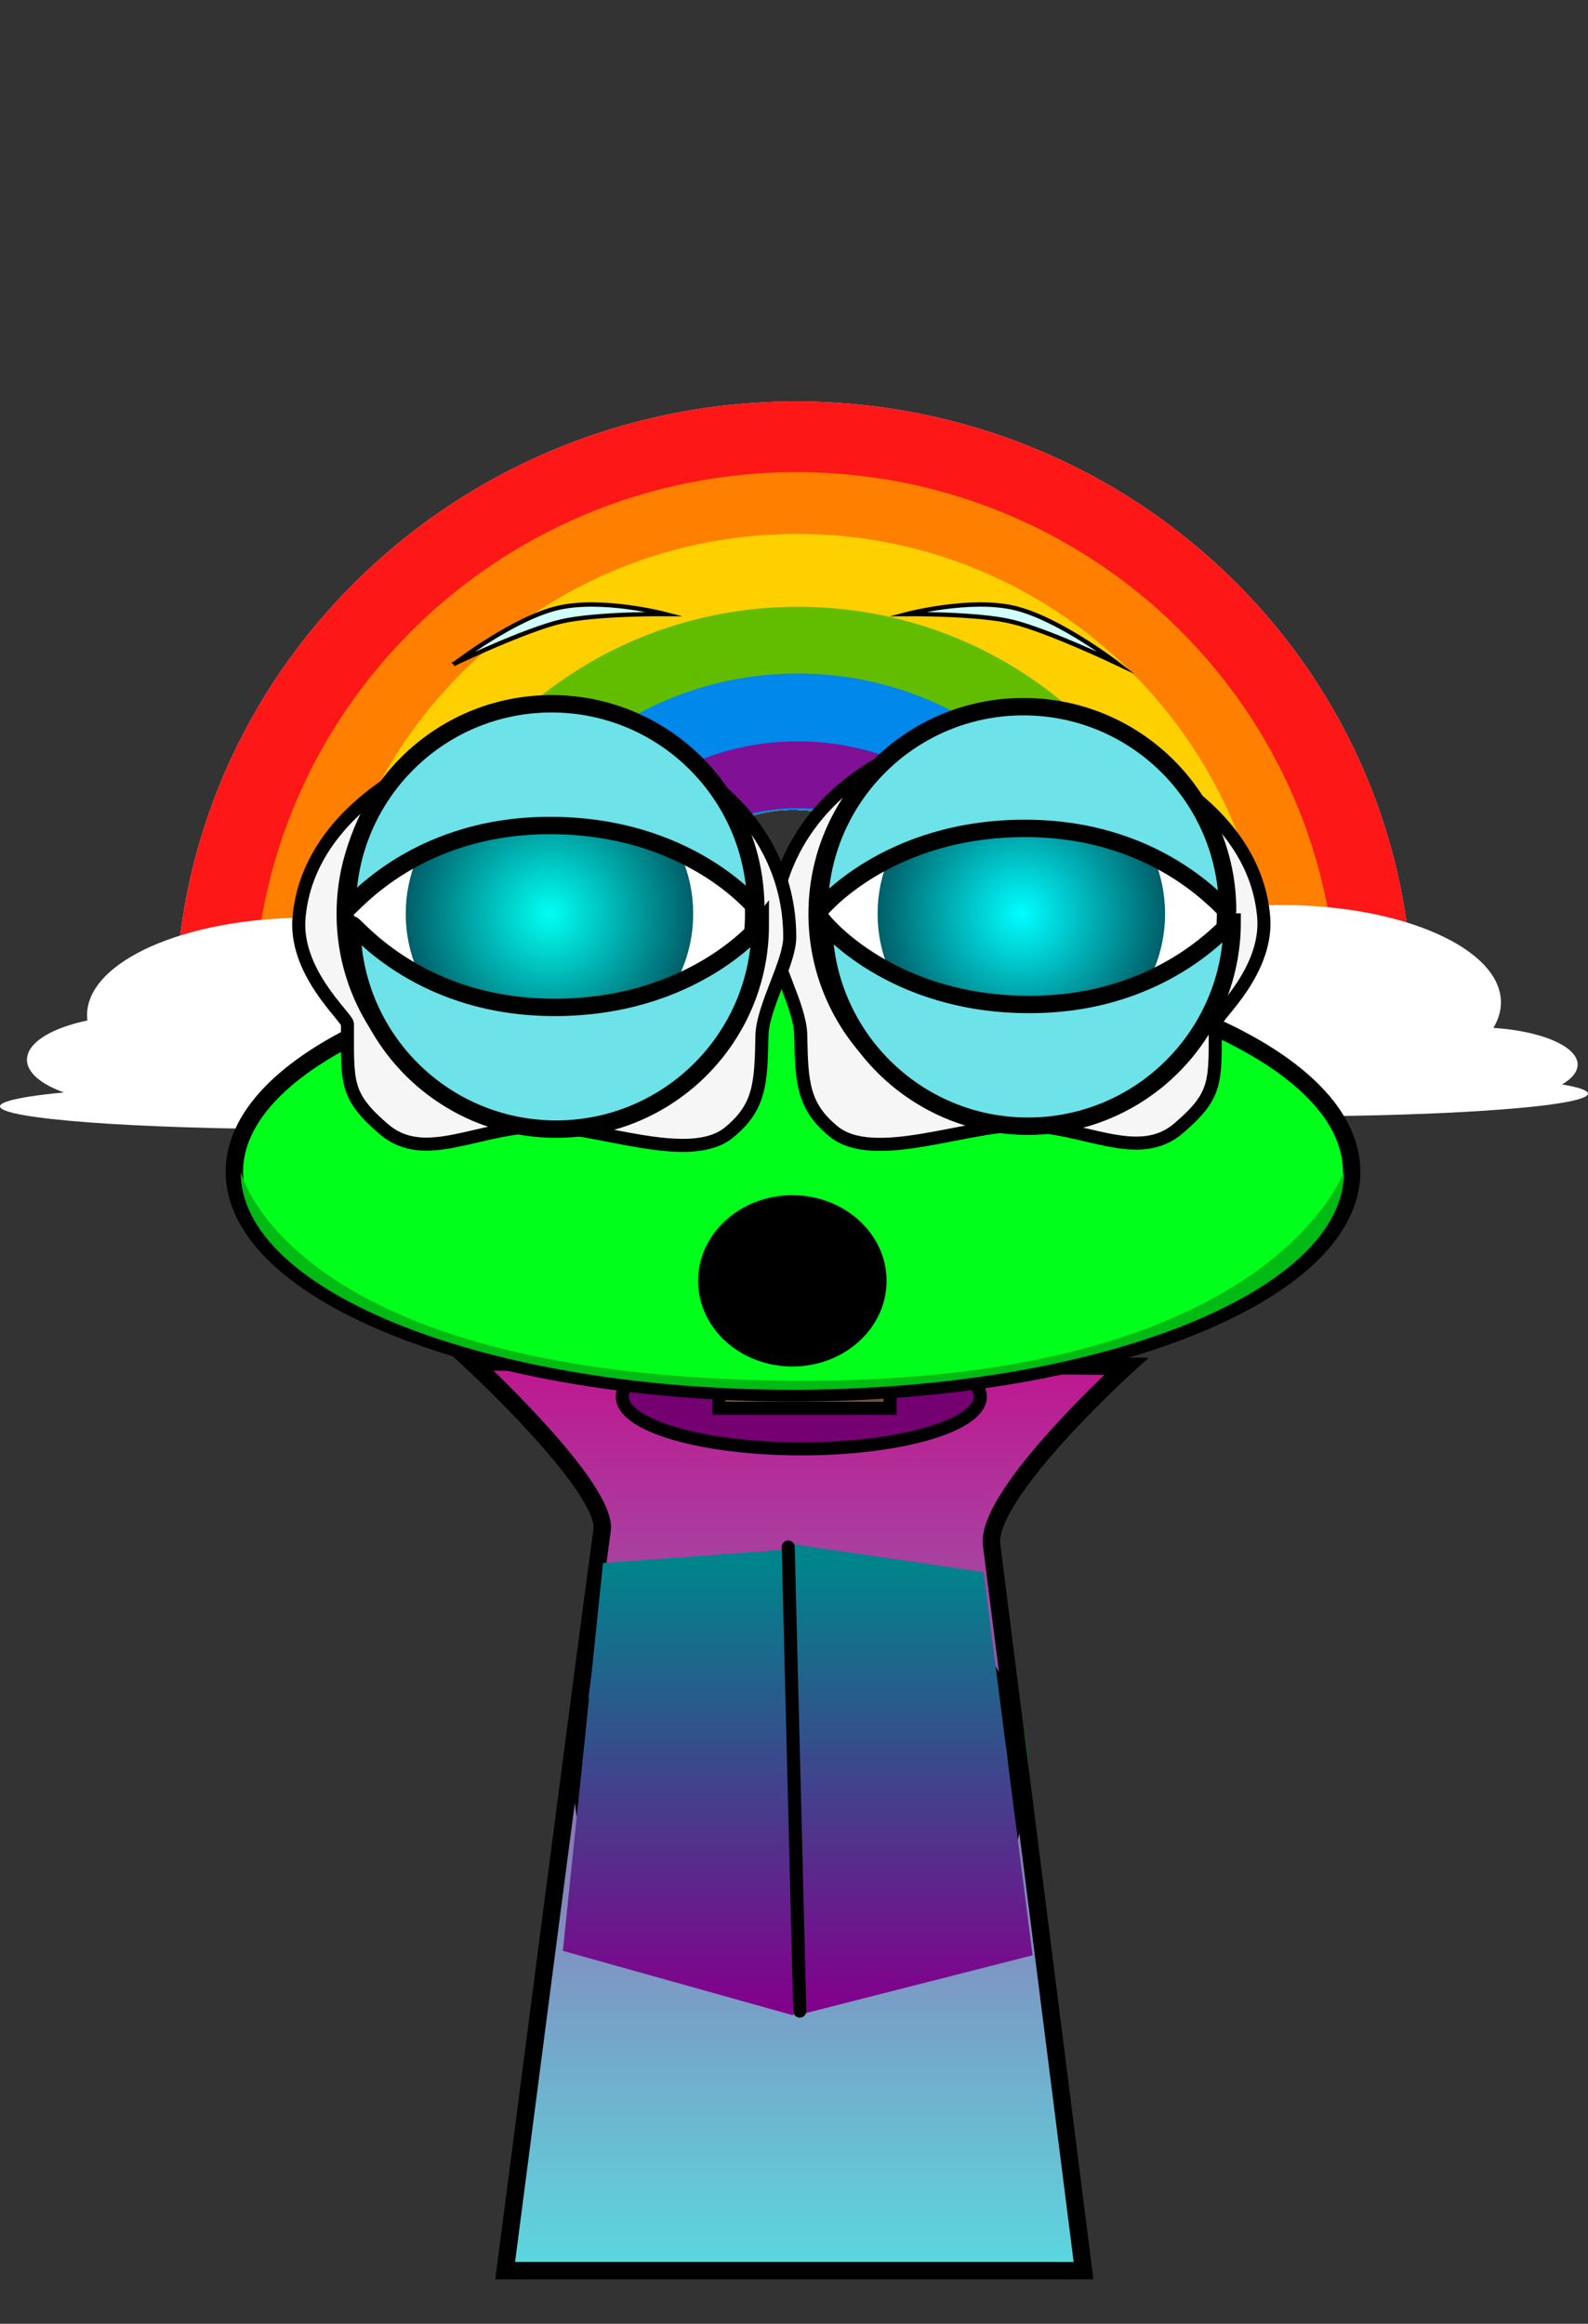 <svg version="1.1" xmlns="http://www.w3.org/2000/svg" xmlns:xlink="http://www.w3.org/1999/xlink" width="182.597" height="267.225" viewBox="0,0,182.597,267.225"><rect x="0" y="0" width="182.597" height="267.225" fill="#333333" stroke="none"/><defs><linearGradient x1="239.125" y1="204.5" x2="239.125" y2="307.5" gradientUnits="userSpaceOnUse" id="color-1"><stop offset="0" stop-color="#bd1990"/><stop offset="1" stop-color="#5bd8de"/></linearGradient><radialGradient cx="235.484" cy="242.803" r="20.583" gradientUnits="userSpaceOnUse" id="color-2"><stop offset="0" stop-color="#b5ffbf"/><stop offset="1" stop-color="#69ff83"/></radialGradient><linearGradient x1="226.535" y1="226.333" x2="226.535" y2="277.156" gradientUnits="userSpaceOnUse" id="color-3"><stop offset="0" stop-color="#00848c"/><stop offset="1" stop-color="#83008c"/></linearGradient><linearGradient x1="226.535" y1="226.333" x2="226.535" y2="277.156" gradientUnits="userSpaceOnUse" id="color-4"><stop offset="0" stop-color="#00848c"/><stop offset="1" stop-color="#83008c"/></linearGradient><linearGradient x1="251.982" y1="226.333" x2="251.982" y2="277.156" gradientUnits="userSpaceOnUse" id="color-5"><stop offset="0" stop-color="#00848c"/><stop offset="1" stop-color="#83008c"/></linearGradient><linearGradient x1="251.982" y1="226.333" x2="251.982" y2="277.156" gradientUnits="userSpaceOnUse" id="color-6"><stop offset="0" stop-color="#00848c"/><stop offset="1" stop-color="#83008c"/></linearGradient><radialGradient cx="210.968" cy="151.472" r="16.528" gradientUnits="userSpaceOnUse" id="color-7"><stop offset="0" stop-color="#00fff3"/><stop offset="1" stop-color="#005f69"/></radialGradient><radialGradient cx="265.226" cy="151.472" r="16.528" gradientUnits="userSpaceOnUse" id="color-8"><stop offset="0" stop-color="#00feff"/><stop offset="1" stop-color="#005f69"/></radialGradient></defs><g transform="translate(-147.787,-46.388)"><g data-paper-data="{&quot;isPaintingLayer&quot;:true}" stroke-linejoin="miter" stroke-miterlimit="10" stroke-dasharray="" stroke-dashoffset="0" style="mix-blend-mode: normal"><path d="M178.409,313.613v-267.225h123.182v267.225z" fill-opacity="0.01" fill="#000000" fill-rule="nonzero" stroke="none" stroke-width="0" stroke-linecap="butt"/><path d="M213.906,250.839c0,-14.412 11.683,-26.094 26.094,-26.094c14.412,0 26.094,11.683 26.094,26.094c0,14.412 -11.683,26.094 -26.094,26.094c-14.412,0 -26.094,-11.683 -26.094,-26.094z" fill="#006e0f" fill-rule="nonzero" stroke="none" stroke-width="0" stroke-linecap="butt"/><path d="M205.875,307.5c0,0 9.059,-69.991 11.142,-85.141c0.672,-4.889 -14.999,-19.367 -14.999,-19.367l75.283,0.509c0,0 -16.231,14.727 -15.492,20.545c2.045,16.115 10.566,83.455 10.566,83.455zM239.75,276c13.807,0 25,-11.193 25,-25c0,-13.807 -11.193,-25 -25,-25c-13.807,0 -25,11.193 -25,25c0,13.807 11.193,25 25,25z" fill="url(#color-1)" fill-rule="nonzero" stroke="#000000" stroke-width="2" stroke-linecap="butt"/><path d="M219.417,250.839c0,-11.368 9.215,-20.583 20.583,-20.583c11.368,0 20.583,9.215 20.583,20.583c0,11.368 -9.215,20.583 -20.583,20.583c-11.368,0 -20.583,-9.215 -20.583,-20.583z" fill="url(#color-2)" fill-rule="nonzero" stroke="none" stroke-width="0" stroke-linecap="butt"/><path d="M230.465,201.143c0,0 0,-2.58 0,-3.862c0,-1.273 0,-3.804 0,-3.804h19.667v7.667z" fill="#7a513b" fill-rule="nonzero" stroke="#000000" stroke-width="1.5" stroke-linecap="butt"/><path d="M260.506,207.001c0,3.314 -9.215,6 -20.583,6c-11.368,0 -20.583,-2.686 -20.583,-6c0,-3.314 9.215,-6 20.583,-6c11.368,0 20.583,2.686 20.583,6z" fill="#750072" fill-rule="nonzero" stroke="#000000" stroke-width="1.5" stroke-linecap="butt"/><path d="M230.465,208.334v-7.667h19.667v7.667z" fill="#7a513b" fill-rule="nonzero" stroke="#000000" stroke-width="1.5" stroke-linecap="butt"/><path d="M213.319,270.174l4.488,-43.343l20.447,-1.496v51.821z" fill="url(#color-3)" fill-rule="nonzero" stroke="url(#color-4)" stroke-width="1.5" stroke-linecap="butt"/><path d="M240.262,277.156l-0.499,-52.319l20.447,2.992l5.486,42.844z" fill="url(#color-5)" fill-rule="nonzero" stroke="url(#color-6)" stroke-width="1.5" stroke-linecap="butt"/><path d="M239.751,277.655l-1.331,-53.368" fill="none" fill-rule="nonzero" stroke="#000000" stroke-width="1.5" stroke-linecap="round"/><path d="M167.981,162.556c0,-38.542 31.835,-69.88 71.105,-69.995c39.27,-0.115 71.105,31.036 71.105,69.578l-47.978,0.141c-0.225,-1.418 -0.539,-2.863 -0.689,-4.393c-1.059,-10.802 -13.128,-18.562 -22.922,-18.378c-9.253,0.174 -22.552,9.683 -22.007,20.603c0.018,0.364 0.165,0.678 0.368,0.973c0.002,0.015 0.004,0.029 0.006,0.044c-0.092,0.42 -0.164,0.849 -0.214,1.285z" fill="#fd1717" fill-rule="evenodd" stroke="#000000" stroke-width="0" stroke-linecap="butt"/><path d="M176.963,162.535c0,-34.095 27.884,-61.789 62.281,-61.856c34.397,-0.067 62.281,27.518 62.281,61.614l-39.299,0.077c-0.226,-1.446 -0.55,-2.92 -0.703,-4.482c-1.059,-10.802 -13.128,-18.562 -22.922,-18.378c-9.253,0.174 -22.552,9.683 -22.007,20.603c0.018,0.364 0.165,0.678 0.368,0.973c0.002,0.015 0.004,0.029 0.006,0.044c-0.095,0.435 -0.169,0.878 -0.219,1.33z" fill="#ff7f00" fill-rule="evenodd" stroke="#000000" stroke-width="0" stroke-linecap="butt"/><path d="M184.83,162.501c0,-30.191 24.424,-54.689 54.553,-54.718c30.129,-0.029 54.553,24.422 54.553,54.613l-31.701,0.031c-0.226,-1.465 -0.557,-2.957 -0.712,-4.54c-1.059,-10.802 -13.128,-18.562 -22.922,-18.378c-9.253,0.174 -22.552,9.683 -22.007,20.603c0.018,0.364 0.165,0.678 0.368,0.973c0.002,0.015 0.004,0.029 0.006,0.044c-0.096,0.439 -0.17,0.887 -0.221,1.342z" fill="#fed000" fill-rule="evenodd" stroke="#000000" stroke-width="0" stroke-linecap="butt"/><path d="M192.505,162.314c0,-25.487 21.06,-46.148 47.038,-46.148c25.979,0 47.039,20.661 47.039,46.148h-24.364c-0.225,-1.428 -0.543,-2.884 -0.694,-4.427c-1.059,-10.802 -13.128,-18.562 -22.922,-18.378c-9.253,0.174 -22.552,9.683 -22.007,20.603c0.018,0.364 0.165,0.678 0.368,0.973c0.002,0.015 0.004,0.029 0.006,0.044c-0.085,0.388 -0.153,0.784 -0.202,1.186z" fill="#62bd00" fill-rule="evenodd" stroke="#000000" stroke-width="0" stroke-linecap="butt"/><path d="M167.981,162.556c0,-38.542 31.835,-69.88 71.105,-69.995c39.27,-0.115 71.105,31.036 71.105,69.578l-47.978,0.141c-0.225,-1.418 -0.539,-2.863 -0.689,-4.393c-1.059,-10.802 -13.128,-18.562 -22.922,-18.378c-9.253,0.174 -22.552,9.683 -22.007,20.603c0.018,0.364 0.165,0.678 0.368,0.973c0.002,0.015 0.004,0.029 0.006,0.044c-0.092,0.42 -0.164,0.849 -0.214,1.285z" fill="#ffffff" fill-rule="evenodd" stroke="#000000" stroke-width="0" stroke-linecap="butt"/><path d="M176.963,162.535c0,-34.095 27.884,-61.789 62.281,-61.856c34.397,-0.067 62.281,27.518 62.281,61.614l-39.299,0.077c-0.226,-1.446 -0.55,-2.92 -0.703,-4.482c-1.059,-10.802 -13.128,-18.562 -22.922,-18.378c-9.253,0.174 -22.552,9.683 -22.007,20.603c0.018,0.364 0.165,0.678 0.368,0.973c0.002,0.015 0.004,0.029 0.006,0.044c-0.095,0.435 -0.169,0.878 -0.219,1.33z" fill="#ffffff" fill-rule="evenodd" stroke="#000000" stroke-width="0" stroke-linecap="butt"/><path d="M184.83,162.501c0,-30.191 24.424,-54.689 54.553,-54.718c30.129,-0.029 54.553,24.422 54.553,54.613l-31.701,0.031c-0.226,-1.465 -0.557,-2.957 -0.712,-4.54c-1.059,-10.802 -13.128,-18.562 -22.922,-18.378c-9.253,0.174 -22.552,9.683 -22.007,20.603c0.018,0.364 0.165,0.678 0.368,0.973c0.002,0.015 0.004,0.029 0.006,0.044c-0.096,0.439 -0.17,0.887 -0.221,1.342z" fill-opacity="0.5" fill="#fed000" fill-rule="evenodd" stroke="#000000" stroke-width="0" stroke-linecap="butt"/><path d="M192.505,162.314c0,-25.487 21.06,-46.148 47.038,-46.148c25.979,0 47.039,20.661 47.039,46.148h-24.364c-0.225,-1.428 -0.543,-2.884 -0.694,-4.427c-1.059,-10.802 -13.128,-18.562 -22.922,-18.378c-9.253,0.174 -22.552,9.683 -22.007,20.603c0.018,0.364 0.165,0.678 0.368,0.973c0.002,0.015 0.004,0.029 0.006,0.044c-0.085,0.388 -0.153,0.784 -0.202,1.186z" fill-opacity="0.5" fill="#62bd00" fill-rule="evenodd" stroke="#000000" stroke-width="0" stroke-linecap="butt"/><path d="M200.968,162.29c0,-21.236 17.255,-38.452 38.539,-38.452c21.285,0 38.539,17.215 38.539,38.452h-15.832c-0.225,-1.421 -0.54,-2.869 -0.691,-4.403c-1.059,-10.802 -13.128,-18.562 -22.922,-18.378c-9.253,0.174 -22.552,9.683 -22.007,20.603c0.018,0.364 0.165,0.678 0.368,0.973c0.002,0.015 0.004,0.029 0.006,0.044c-0.083,0.381 -0.15,0.768 -0.199,1.162z" fill="#0088eb" fill-rule="evenodd" stroke="#000000" stroke-width="0" stroke-linecap="butt"/><path d="M167.981,162.556c0,-38.542 31.835,-69.88 71.105,-69.995c39.27,-0.115 71.105,31.036 71.105,69.578l-47.978,0.141c-0.225,-1.418 -0.539,-2.863 -0.689,-4.393c-1.059,-10.802 -13.128,-18.562 -22.922,-18.378c-9.253,0.174 -22.552,9.683 -22.007,20.603c0.018,0.364 0.165,0.678 0.368,0.973c0.002,0.015 0.004,0.029 0.006,0.044c-0.092,0.42 -0.164,0.849 -0.214,1.285z" fill-opacity="0.5" fill="#fd1717" fill-rule="evenodd" stroke="#000000" stroke-width="0" stroke-linecap="butt"/><path d="M176.963,162.535c0,-34.095 27.884,-61.789 62.281,-61.856c34.397,-0.067 62.281,27.518 62.281,61.614l-39.299,0.077c-0.226,-1.446 -0.55,-2.92 -0.703,-4.482c-1.059,-10.802 -13.128,-18.562 -22.922,-18.378c-9.253,0.174 -22.552,9.683 -22.007,20.603c0.018,0.364 0.165,0.678 0.368,0.973c0.002,0.015 0.004,0.029 0.006,0.044c-0.095,0.435 -0.169,0.878 -0.219,1.33z" fill-opacity="0.5" fill="#ff7f00" fill-rule="evenodd" stroke="#000000" stroke-width="0" stroke-linecap="butt"/><path d="M184.83,162.501c0,-30.191 24.424,-54.689 54.553,-54.718c30.129,-0.029 54.553,24.422 54.553,54.613l-31.701,0.031c-0.226,-1.465 -0.557,-2.957 -0.712,-4.54c-1.059,-10.802 -13.128,-18.562 -22.922,-18.378c-9.253,0.174 -22.552,9.683 -22.007,20.603c0.018,0.364 0.165,0.678 0.368,0.973c0.002,0.015 0.004,0.029 0.006,0.044c-0.096,0.439 -0.17,0.887 -0.221,1.342z" fill="#fed000" fill-rule="evenodd" stroke="#000000" stroke-width="0" stroke-linecap="butt"/><path d="M192.505,162.314c0,-25.487 21.06,-46.148 47.038,-46.148c25.979,0 47.039,20.661 47.039,46.148h-24.364c-0.225,-1.428 -0.543,-2.884 -0.694,-4.427c-1.059,-10.802 -13.128,-18.562 -22.922,-18.378c-9.253,0.174 -22.552,9.683 -22.007,20.603c0.018,0.364 0.165,0.678 0.368,0.973c0.002,0.015 0.004,0.029 0.006,0.044c-0.085,0.388 -0.153,0.784 -0.202,1.186z" fill="#62bd00" fill-rule="evenodd" stroke="#000000" stroke-width="0" stroke-linecap="butt"/><path d="M200.968,162.29c0,-21.236 17.255,-38.452 38.539,-38.452c21.285,0 38.539,17.215 38.539,38.452h-15.832c-0.225,-1.421 -0.54,-2.869 -0.691,-4.403c-1.059,-10.802 -13.128,-18.562 -22.922,-18.378c-9.253,0.174 -22.552,9.683 -22.007,20.603c0.018,0.364 0.165,0.678 0.368,0.973c0.002,0.015 0.004,0.029 0.006,0.044c-0.083,0.381 -0.15,0.768 -0.199,1.162z" fill="#0088eb" fill-rule="evenodd" stroke="#000000" stroke-width="0" stroke-linecap="butt"/><path d="M208.988,162.386c0,-16.982 13.664,-30.749 30.519,-30.749c16.855,0 30.519,13.767 30.519,30.749h-7.63c0,-12.736 -10.248,-23.061 -22.889,-23.061c-7.239,0 -13.694,3.386 -17.888,8.672c-3.167,3.446 -5.246,7.663 -5.024,12.115c0.008,0.161 0.041,0.312 0.093,0.456c-0.046,0.6 -0.07,1.206 -0.07,1.818z" fill="#801096" fill-rule="evenodd" stroke="#000000" stroke-width="0" stroke-linecap="butt"/><path d="M208.988,162.386c0,-16.982 13.664,-30.749 30.519,-30.749c16.855,0 30.519,13.767 30.519,30.749h-7.63c0,-12.736 -10.248,-23.061 -22.889,-23.061c-7.239,0 -13.694,3.386 -17.888,8.672c-3.167,3.446 -5.246,7.663 -5.024,12.115c0.008,0.161 0.041,0.312 0.093,0.456c-0.046,0.6 -0.07,1.206 -0.07,1.818z" fill="#801096" fill-rule="evenodd" stroke="#000000" stroke-width="0" stroke-linecap="butt"/><path d="M167.981,162.556c0,-38.542 31.835,-69.88 71.105,-69.995c39.27,-0.115 71.105,31.036 71.105,69.578l-47.978,0.141c-0.225,-1.418 -0.539,-2.863 -0.689,-4.393c-1.059,-10.802 -13.128,-18.562 -22.922,-18.378c-9.253,0.174 -22.552,9.683 -22.007,20.603c0.018,0.364 0.165,0.678 0.368,0.973c0.002,0.015 0.004,0.029 0.006,0.044c-0.092,0.42 -0.164,0.849 -0.214,1.285z" fill="#fd1717" fill-rule="evenodd" stroke="#000000" stroke-width="0" stroke-linecap="butt"/><path d="M176.963,162.535c0,-34.095 27.884,-61.789 62.281,-61.856c34.397,-0.067 62.281,27.518 62.281,61.614l-39.299,0.077c-0.226,-1.446 -0.55,-2.92 -0.703,-4.482c-1.059,-10.802 -13.128,-18.562 -22.922,-18.378c-9.253,0.174 -22.552,9.683 -22.007,20.603c0.018,0.364 0.165,0.678 0.368,0.973c0.002,0.015 0.004,0.029 0.006,0.044c-0.095,0.435 -0.169,0.878 -0.219,1.33z" fill="#ff7f00" fill-rule="evenodd" stroke="#000000" stroke-width="0" stroke-linecap="butt"/><path d="M184.83,162.501c0,-30.191 24.424,-54.689 54.553,-54.718c30.129,-0.029 54.553,24.422 54.553,54.613l-31.701,0.031c-0.226,-1.465 -0.557,-2.957 -0.712,-4.54c-1.059,-10.802 -13.128,-18.562 -22.922,-18.378c-9.253,0.174 -22.552,9.683 -22.007,20.603c0.018,0.364 0.165,0.678 0.368,0.973c0.002,0.015 0.004,0.029 0.006,0.044c-0.096,0.439 -0.17,0.887 -0.221,1.342z" fill="#fed000" fill-rule="evenodd" stroke="#000000" stroke-width="0" stroke-linecap="butt"/><path d="M192.505,162.314c0,-25.487 21.06,-46.148 47.038,-46.148c25.979,0 47.039,20.661 47.039,46.148h-24.364c-0.225,-1.428 -0.543,-2.884 -0.694,-4.427c-1.059,-10.802 -13.128,-18.562 -22.922,-18.378c-9.253,0.174 -22.552,9.683 -22.007,20.603c0.018,0.364 0.165,0.678 0.368,0.973c0.002,0.015 0.004,0.029 0.006,0.044c-0.085,0.388 -0.153,0.784 -0.202,1.186z" fill="#62bd00" fill-rule="evenodd" stroke="#000000" stroke-width="0" stroke-linecap="butt"/><path d="M200.968,162.29c0,-21.236 17.255,-38.452 38.539,-38.452c21.285,0 38.539,17.215 38.539,38.452h-15.832c-0.225,-1.421 -0.54,-2.869 -0.691,-4.403c-1.059,-10.802 -13.128,-18.562 -22.922,-18.378c-9.253,0.174 -22.552,9.683 -22.007,20.603c0.018,0.364 0.165,0.678 0.368,0.973c0.002,0.015 0.004,0.029 0.006,0.044c-0.083,0.381 -0.15,0.768 -0.199,1.162z" fill="#0088eb" fill-rule="evenodd" stroke="#000000" stroke-width="0" stroke-linecap="butt"/><path d="M208.988,162.386c0,-16.982 13.664,-30.749 30.519,-30.749c16.855,0 30.519,13.767 30.519,30.749h-7.63c0,-12.736 -10.248,-23.061 -22.889,-23.061c-7.239,0 -13.694,3.386 -17.888,8.672c-3.167,3.446 -5.246,7.663 -5.024,12.115c0.008,0.161 0.041,0.312 0.093,0.456c-0.046,0.6 -0.07,1.206 -0.07,1.818z" fill="#801096" fill-rule="evenodd" stroke="#000000" stroke-width="0" stroke-linecap="butt"/><g fill="#ffffff" fill-rule="nonzero" stroke="none" stroke-width="0" stroke-linecap="butt"><path d="M320.373,161.661c0,6.187 -11.312,11.203 -25.267,11.203c-13.954,0 -25.267,-5.016 -25.267,-11.203c0,-6.187 11.312,-11.203 25.267,-11.203c13.954,0 25.267,5.016 25.267,11.203z"/><path d="M289.385,166.786c0,2.83 -5.923,5.125 -13.229,5.125c-7.306,0 -13.229,-2.294 -13.229,-5.125c0,-2.83 5.923,-5.125 13.229,-5.125c7.306,0 13.229,2.294 13.229,5.125z"/><path d="M317.393,164.522c6.516,0 11.799,1.921 11.799,4.291c0,2.37 -5.283,4.291 -11.799,4.291c-6.516,0 -11.799,-1.921 -11.799,-4.291c0,-2.37 5.283,-4.291 11.799,-4.291z"/><path d="M295.106,174.771c-19.483,0 -35.278,-1.174 -35.278,-2.622c0,-1.448 15.794,-2.622 35.278,-2.622c19.483,0 35.278,1.174 35.278,2.622c0,1.448 -15.794,2.622 -35.278,2.622z"/></g><g fill="#ffffff" fill-rule="nonzero" stroke="none" stroke-width="0" stroke-linecap="butt"><path d="M208.331,163.125c0,6.187 -11.312,11.203 -25.267,11.203c-13.954,0 -25.267,-5.016 -25.267,-11.203c0,-6.187 11.312,-11.203 25.267,-11.203c13.954,0 25.267,5.016 25.267,11.203z"/><path d="M177.344,168.25c0,2.83 -5.923,5.125 -13.229,5.125c-7.306,0 -13.229,-2.294 -13.229,-5.125c0,-2.83 5.923,-5.125 13.229,-5.125c7.306,0 13.229,2.294 13.229,5.125z"/><path d="M205.352,165.986c6.516,0 11.799,1.921 11.799,4.291c0,2.37 -5.283,4.291 -11.799,4.291c-6.516,0 -11.799,-1.921 -11.799,-4.291c0,-2.37 5.283,-4.291 11.799,-4.291z"/><path d="M183.065,176.235c-19.483,0 -35.278,-1.174 -35.278,-2.622c0,-1.448 15.794,-2.622 35.278,-2.622c19.483,0 35.278,1.174 35.278,2.622c0,1.448 -15.794,2.622 -35.278,2.622z"/></g><path d="M174.735,181.146c0,-14.034 28.76,-25.412 64.237,-25.412c35.477,0 64.237,11.377 64.237,25.412c0,14.034 -28.76,25.412 -64.237,25.412c-35.477,0 -64.237,-11.377 -64.237,-25.412z" fill="#00ff1a" fill-rule="nonzero" stroke="#000000" stroke-width="2" stroke-linecap="butt"/><path d="M175.458,181.169c0,-0.307 5.207,23.566 63.36,23.994c55.564,0.409 63.514,-24.423 63.514,-23.994c0,13.825 -28.402,25.032 -63.437,25.032c-35.035,0 -63.437,-11.207 -63.437,-25.032z" fill="#00bb14" fill-rule="nonzero" stroke="#000000" stroke-width="0" stroke-linecap="butt"/><path d="M283.371,176.089c-4.756,4.114 -10.819,-0.307 -18.281,-0.307c-6.386,0 -16.903,4.433 -21.439,0.723c-3.549,-2.903 -3.688,-5.594 -3.79,-11.111c-0.062,-3.342 -3.199,-8.408 -3.199,-11.357c0,-14.034 13.016,-23.745 27.428,-23.745c10.15,0 27.53,7.567 28.964,21.148c0.803,6.507 -5.536,11.814 -5.536,12.597c0,6.768 0.283,8.22 -4.147,12.052z" data-paper-data="{&quot;index&quot;:null}" fill="#f6f6f6" fill-rule="nonzero" stroke="#000000" stroke-width="1.5" stroke-linecap="butt"/><path d="M187.741,164.153c0,-0.783 -6.339,-6.09 -5.536,-12.597c1.434,-13.581 18.813,-21.148 28.964,-21.148c14.412,0 27.428,9.71 27.428,23.745c0,2.948 -3.137,8.015 -3.199,11.357c-0.102,5.517 -0.24,8.208 -3.79,11.111c-4.535,3.709 -15.053,-0.723 -21.439,-0.723c-7.462,0 -13.525,4.421 -18.281,0.307c-4.43,-3.832 -4.147,-5.284 -4.147,-12.052z" fill="#f6f6f6" fill-rule="nonzero" stroke="#000000" stroke-width="1.5" stroke-linecap="butt"/><path d="M187.487,151.472c0,-12.968 10.513,-23.481 23.481,-23.481c12.968,0 23.481,10.513 23.481,23.481c0,12.968 -10.513,23.481 -23.481,23.481c-12.968,0 -23.481,-10.513 -23.481,-23.481z" fill="#ffffff" fill-rule="nonzero" stroke="#000000" stroke-width="2" stroke-linecap="butt"/><path d="M194.44,151.472c0,-9.128 7.4,-16.528 16.528,-16.528c9.128,0 16.528,7.4 16.528,16.528c0,9.128 -7.4,16.528 -16.528,16.528c-9.128,0 -16.528,-7.4 -16.528,-16.528z" fill="url(#color-7)" fill-rule="nonzero" stroke="none" stroke-width="0" stroke-linecap="butt"/><path d="M265.226,174.953c-12.968,0 -23.481,-10.513 -23.481,-23.481c0,-12.968 10.513,-23.481 23.481,-23.481c12.968,0 23.481,10.513 23.481,23.481c0,12.968 -10.513,23.481 -23.481,23.481z" data-paper-data="{&quot;index&quot;:null}" fill="#ffffff" fill-rule="nonzero" stroke="#000000" stroke-width="2" stroke-linecap="butt"/><path d="M265.226,168c-9.128,0 -16.528,-7.4 -16.528,-16.528c0,-9.128 7.4,-16.528 16.528,-16.528c9.128,0 16.528,7.4 16.528,16.528c0,9.128 -7.4,16.528 -16.528,16.528z" data-paper-data="{&quot;index&quot;:null}" fill="url(#color-8)" fill-rule="nonzero" stroke="none" stroke-width="0" stroke-linecap="butt"/><path d="M200.125,122.664c0,0 6.709,-5.169 11.797,-6.364c5.088,-1.194 12.334,0.699 12.334,0.699c0,0 -8.038,-0.06 -11.968,0.862c-4.106,0.964 -12.164,4.802 -12.164,4.802z" fill="#d1fffd" fill-rule="nonzero" stroke="#000000" stroke-width="0.5" stroke-linecap="butt"/><path d="M264.06,117.861c-3.929,-0.922 -11.968,-0.862 -11.968,-0.862c0,0 7.246,-1.894 12.334,-0.699c5.088,1.194 11.797,6.364 11.797,6.364c0,0 -8.057,-3.838 -12.164,-4.802z" data-paper-data="{&quot;index&quot;:null}" fill="#d1fffd" fill-rule="nonzero" stroke="#000000" stroke-width="0.5" stroke-linecap="butt"/><path d="M248.728,193.682c0,4.887 -4.403,8.849 -9.833,8.849c-5.431,0 -9.833,-3.962 -9.833,-8.849c0,-4.887 4.403,-8.849 9.833,-8.849c5.431,0 9.833,3.962 9.833,8.849z" fill="#000000" fill-rule="nonzero" stroke="#000000" stroke-width="2" stroke-linecap="butt"/><g fill="#6de2e8" fill-rule="nonzero" stroke="#000000" stroke-width="2" stroke-linecap="butt"><path d="M187.726,150.8c0,-12.968 10.513,-23.481 23.481,-23.481c12.968,0 23.481,10.513 23.481,23.481c0,0 -7.703,-9.593 -23.923,-9.482c-15.925,0.109 -23.038,10.09 -23.038,9.482z"/><path d="M265.907,141.651c-16.22,-0.111 -23.923,9.482 -23.923,9.482c0,-12.968 10.513,-23.481 23.481,-23.481c12.968,0 23.481,10.513 23.481,23.481c0,0.608 -7.114,-9.374 -23.038,-9.482z" data-paper-data="{&quot;index&quot;:null}"/></g><g data-paper-data="{&quot;index&quot;:null}" fill="#6de2e8" fill-rule="nonzero" stroke="#000000" stroke-width="2" stroke-linecap="butt"><path d="M211.286,162.232c16.22,0.111 23.923,-9.482 23.923,-9.482c0,12.968 -10.513,23.481 -23.481,23.481c-12.968,0 -23.481,-10.513 -23.481,-23.481c0,-0.608 7.114,9.374 23.038,9.482z"/><path d="M289.467,152.416c0,12.968 -10.513,23.481 -23.481,23.481c-12.968,0 -23.481,-10.513 -23.481,-23.481c0,0 7.703,9.593 23.923,9.482c15.925,-0.109 23.038,-10.09 23.038,-9.482z" data-paper-data="{&quot;index&quot;:null}"/></g></g></g></svg>